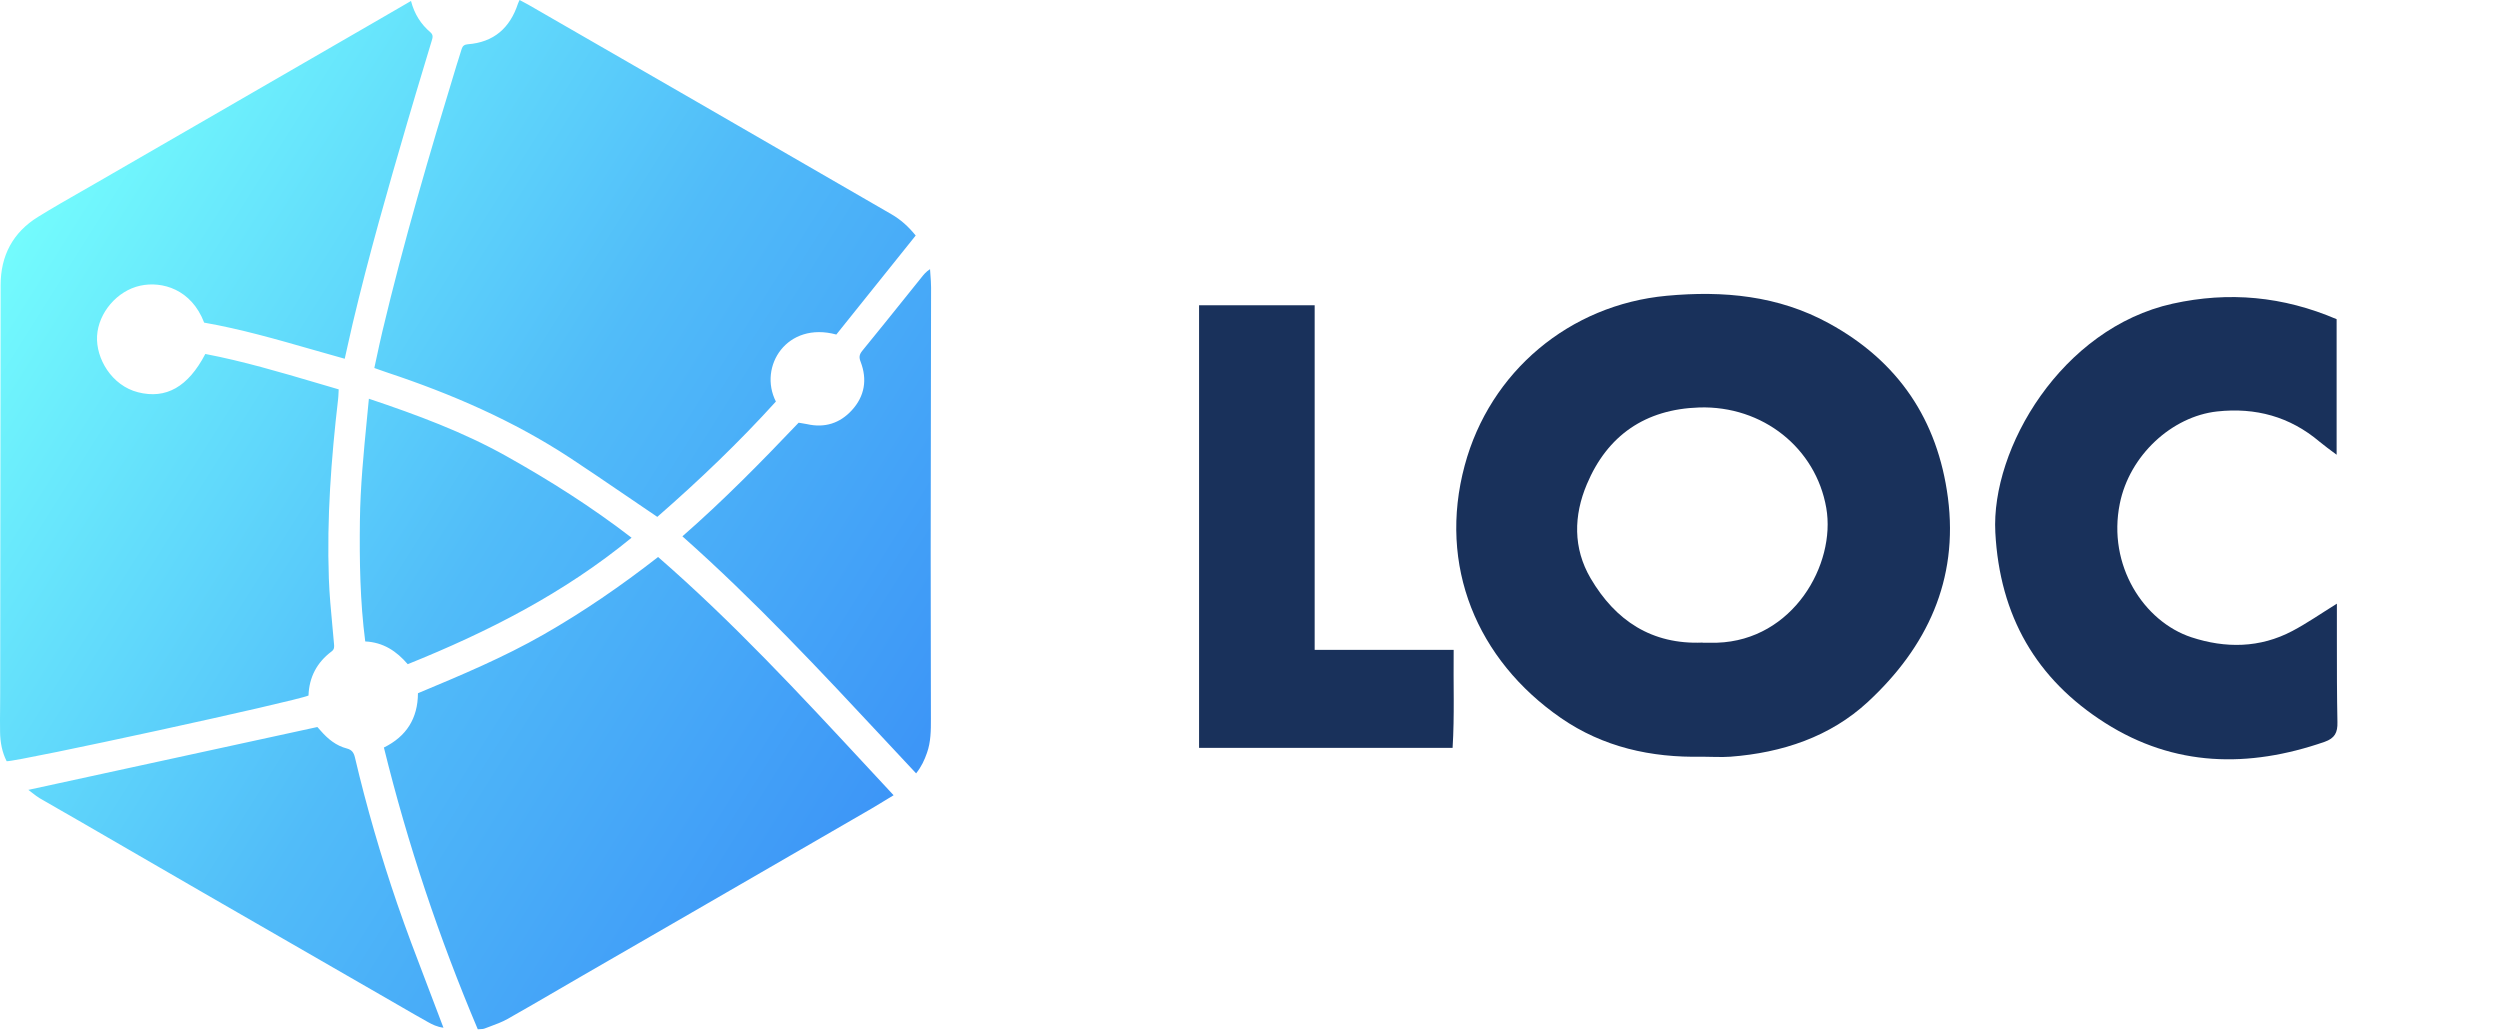 <svg width="650" height="269" viewBox="0 0 650 269" fill="none" xmlns="http://www.w3.org/2000/svg">
<path d="M442.501 196.743C429.29 197.023 416.813 194.262 405.838 186.678C383.96 171.544 373.824 147.079 380.814 121.042C387.385 96.577 408.11 79.242 433.344 76.9C448.058 75.537 462.317 76.83 475.528 84.065C493.563 93.921 503.803 109.159 506.459 129.395C509.255 150.819 500.972 168.294 485.699 182.449C475.878 191.571 463.331 195.73 449.91 196.743C447.464 196.918 444.947 196.743 442.501 196.743ZM442.71 167.106C443.934 167.106 445.192 167.106 446.415 167.106C466.232 166.477 477.381 146.695 474.829 132.051C472.138 116.533 458.333 105.419 441.767 105.943C427.787 106.398 417.931 113.178 412.584 125.9C409.159 134.008 408.949 142.501 413.562 150.365C420.028 161.374 429.465 167.63 442.676 167.071L442.71 167.106Z" fill="#19315B"/>
<path d="M607.521 82.968V118.232C605.704 116.869 604.341 115.89 603.083 114.842C595.359 108.306 586.447 105.895 576.451 106.978C564.708 108.271 553.664 118.372 551.147 130.954C547.897 146.961 557.368 161.605 569.776 165.694C578.618 168.595 587.565 168.525 596.023 164.051C599.867 162.024 603.467 159.508 607.591 156.956C607.591 160.416 607.591 163.527 607.591 166.603C607.591 173.662 607.591 180.722 607.731 187.782C607.801 190.438 607.067 191.941 604.376 192.885C584.594 199.735 565.337 199.385 547.373 187.992C529.374 176.563 519.937 160.137 518.784 138.433C517.63 116.624 535.979 85.344 564.918 78.948C579.492 75.733 593.611 77.026 607.556 83.002L607.521 82.968Z" fill="#19315B"/>
<path d="M311.757 79.363H341.814V168.974H377.952C377.847 177.816 378.197 185.995 377.673 194.453H311.757V79.363Z" fill="#19315B"/>
<path fill-rule="evenodd" clip-rule="evenodd" d="M226.652 75.492C230.441 70.764 234.248 66.013 238.078 61.24L238.092 61.254C236.183 58.878 234.174 57.096 231.784 55.71C223.326 50.83 214.876 45.944 206.425 41.057L206.416 41.052C197.969 36.167 189.521 31.283 181.067 26.405C166.522 18.009 151.964 9.627 137.405 1.246L137.405 1.245L137.402 1.244L137.399 1.242L137.393 1.239L137.379 1.23C136.957 0.995 136.53 0.769 136.091 0.537C135.765 0.364 135.431 0.187 135.087 0C135.016 0.164 134.951 0.301 134.894 0.422L134.893 0.424L134.893 0.425L134.892 0.426L134.892 0.426C134.802 0.616 134.729 0.77 134.677 0.933C132.598 7.27 128.398 11.003 121.595 11.512C120.775 11.583 120.28 11.923 120.039 12.715C119.797 13.531 119.536 14.347 119.275 15.162L119.275 15.164C119.079 15.776 118.883 16.388 118.696 17C111.709 39.884 104.963 62.824 99.433 86.118C98.898 88.379 98.409 90.655 97.904 93C97.714 93.882 97.522 94.774 97.325 95.678C97.791 95.841 98.232 95.999 98.66 96.153L98.66 96.153C99.348 96.4 100 96.634 100.663 96.852C117.352 102.396 133.404 109.341 148.156 119.014C152.677 121.987 157.152 125.037 161.626 128.086L161.627 128.086C163.773 129.549 165.919 131.011 168.069 132.465C168.718 132.897 169.36 133.337 170.02 133.788C170.308 133.986 170.601 134.186 170.898 134.388C181.845 124.841 192.155 114.97 201.73 104.405C197.105 95.268 204.601 83.487 217.443 86.98C220.498 83.171 223.564 79.346 226.642 75.504L226.652 75.492ZM111.892 8.388C109.445 6.294 107.748 3.678 106.857 0.241V0.255C104.99 1.334 103.233 2.354 101.512 3.354L101.512 3.354L101.51 3.355L101.507 3.357L101.491 3.366L101.478 3.374L101.466 3.381C100.517 3.932 99.579 4.477 98.639 5.021C82.672 14.257 66.69 23.492 50.723 32.714C47.832 34.383 44.942 36.05 42.052 37.718C36.273 41.052 30.493 44.387 24.713 47.734C23.596 48.377 22.477 49.016 21.359 49.656L21.358 49.656C17.508 51.857 13.661 54.055 9.891 56.389C3.343 60.434 0.161 66.473 0.161 74.139C0.127 95.362 0.108 116.585 0.09 137.809C0.077 151.957 0.065 166.106 0.048 180.255C0.048 181.511 0.036 182.77 0.024 184.029C0.004 186.128 -0.016 188.229 0.019 190.325C0.062 192.984 0.529 195.558 1.731 197.92C4.729 198.033 77.213 182.249 80.211 180.835C80.367 176.111 82.375 172.236 86.222 169.365C86.97 168.804 86.91 168.154 86.842 167.405L86.836 167.338L86.83 167.272C86.7 165.749 86.557 164.225 86.414 162.701C86.03 158.604 85.645 154.501 85.501 150.399C84.949 134.799 86.109 119.27 87.905 103.783C87.969 103.252 87.992 102.715 88.015 102.16L88.015 102.159C88.028 101.858 88.04 101.551 88.061 101.237C86.224 100.702 84.395 100.163 82.57 99.625L82.564 99.623C72.812 96.747 63.197 93.912 53.382 92.03C48.898 100.615 43.156 103.84 35.872 101.987C29.041 100.247 24.897 93.204 25.237 87.335C25.59 81.31 30.441 75.596 36.452 74.28C42.138 73.036 49.761 75.186 53.084 83.884C62.59 85.548 71.861 88.207 81.194 90.884C83.998 91.688 86.807 92.494 89.63 93.275C89.882 92.162 90.122 91.074 90.36 90.004L90.361 89.999L90.361 89.999L90.361 89.998C90.804 87.996 91.235 86.053 91.695 84.11C95.839 66.601 100.789 49.304 105.838 32.035C107.38 26.749 108.968 21.479 110.557 16.207C111.111 14.369 111.665 12.531 112.217 10.693L112.254 10.571C112.496 9.787 112.712 9.087 111.892 8.388ZM171.096 144.812C190.562 161.747 208.007 180.548 225.567 199.472C227.819 201.9 230.074 204.33 232.335 206.759C231.623 207.19 230.943 207.607 230.284 208.011L230.279 208.014L230.278 208.014C229.018 208.787 227.833 209.514 226.636 210.21C215.301 216.775 203.958 223.333 192.619 229.889L192.551 229.929L192.527 229.943L192.502 229.957C188.345 232.36 184.189 234.763 180.034 237.166C176.358 239.29 172.682 241.411 169.007 243.532L168.972 243.552C163.185 246.891 157.4 250.229 151.62 253.573C149.433 254.836 147.25 256.107 145.067 257.379C140.702 259.921 136.336 262.464 131.933 264.944C130.487 265.75 128.911 266.332 127.34 266.911L127.34 266.912L127.339 266.912L127.339 266.912C126.898 267.075 126.458 267.237 126.021 267.405C125.686 267.539 125.299 267.556 124.868 267.575C124.663 267.584 124.449 267.594 124.225 267.617C114.169 243.842 106.009 219.53 99.814 194.355C105.684 191.47 108.639 186.76 108.668 180.24C119.798 175.587 130.887 170.948 141.324 164.98C151.691 159.054 161.521 152.294 171.096 144.826V144.812ZM177.426 139.446L177.403 139.466L177.417 139.438L177.426 139.446ZM177.426 139.446C188.067 130.146 197.875 120.168 207.641 109.907C207.867 109.946 208.107 109.982 208.355 110.02C208.822 110.09 209.32 110.164 209.819 110.275C214.415 111.321 218.389 110.063 221.501 106.64C224.824 102.991 225.532 98.677 223.764 94.067C223.311 92.907 223.396 92.186 224.188 91.21C228.081 86.453 231.926 81.663 235.778 76.866L235.78 76.862C237.035 75.3 238.29 73.737 239.547 72.173C240.156 71.409 240.764 70.646 241.81 69.981C241.839 70.443 241.874 70.907 241.909 71.371L241.909 71.373V71.373V71.373C241.994 72.498 242.079 73.626 242.079 74.747C242.068 83.927 242.052 93.107 242.036 102.287C242.012 116.047 241.989 129.808 241.98 143.568C241.98 152.234 241.995 160.901 242.011 169.564V169.573V169.583C242.021 175.348 242.031 181.112 242.037 186.874C242.037 189.872 242.037 192.885 241.004 195.77C240.368 197.595 239.576 199.334 238.19 201.074C235.651 198.365 233.12 195.651 230.589 192.939L230.58 192.929L230.571 192.919L230.57 192.918C213.426 174.544 196.321 156.212 177.426 139.446ZM7.345 205.373C32.661 199.858 57.511 194.455 82.516 189.024C82.614 189.135 82.736 189.27 82.871 189.419L82.872 189.42C83.029 189.594 83.204 189.788 83.379 189.986C85.246 192.135 87.395 193.889 90.196 194.611C91.511 194.95 92.006 195.742 92.289 196.958C95.315 209.829 99.007 222.515 103.292 235.017C105.65 241.902 108.253 248.71 110.854 255.514C111.951 258.383 113.048 261.251 114.126 264.124C114.362 264.765 114.606 265.398 114.894 266.15L114.895 266.151C114.965 266.335 115.039 266.526 115.115 266.725C115.175 266.88 115.236 267.041 115.3 267.207C113.602 266.981 112.4 266.373 111.269 265.736C109.008 264.478 106.77 263.183 104.532 261.888C103.676 261.393 102.82 260.898 101.963 260.404C85.599 250.985 69.235 241.566 52.886 232.132C46.391 228.384 39.896 224.621 33.401 220.858L33.384 220.849C29.051 218.338 24.718 215.828 20.385 213.322C18.919 212.471 17.445 211.631 15.971 210.791L15.967 210.789L15.967 210.788C14.086 209.717 12.206 208.645 10.343 207.551C9.721 207.184 9.142 206.734 8.469 206.211C8.133 205.95 7.774 205.67 7.373 205.373H7.345ZM106.008 172.688C126.855 164.287 146.599 154.259 164.207 139.805C153.756 131.758 142.894 124.898 131.664 118.604C120.42 112.311 108.384 107.856 95.91 103.669C95.747 105.396 95.579 107.113 95.412 108.823C94.538 117.774 93.683 126.525 93.577 135.336C93.449 145.816 93.605 156.282 94.963 166.776C99.672 167.002 103.109 169.308 106.008 172.688Z" fill="url(#paint0_linear_2632_6825)"/>
<defs>
<linearGradient id="paint0_linear_2632_6825" x1="3.536" y1="64.351" x2="230.533" y2="207.197" gradientUnits="userSpaceOnUse">
<stop stop-color="#73FBFD"/>
<stop offset="0.538" stop-color="#51BCF9"/>
<stop offset="1" stop-color="#3D96F7"/>
</linearGradient>
</defs>
</svg>
